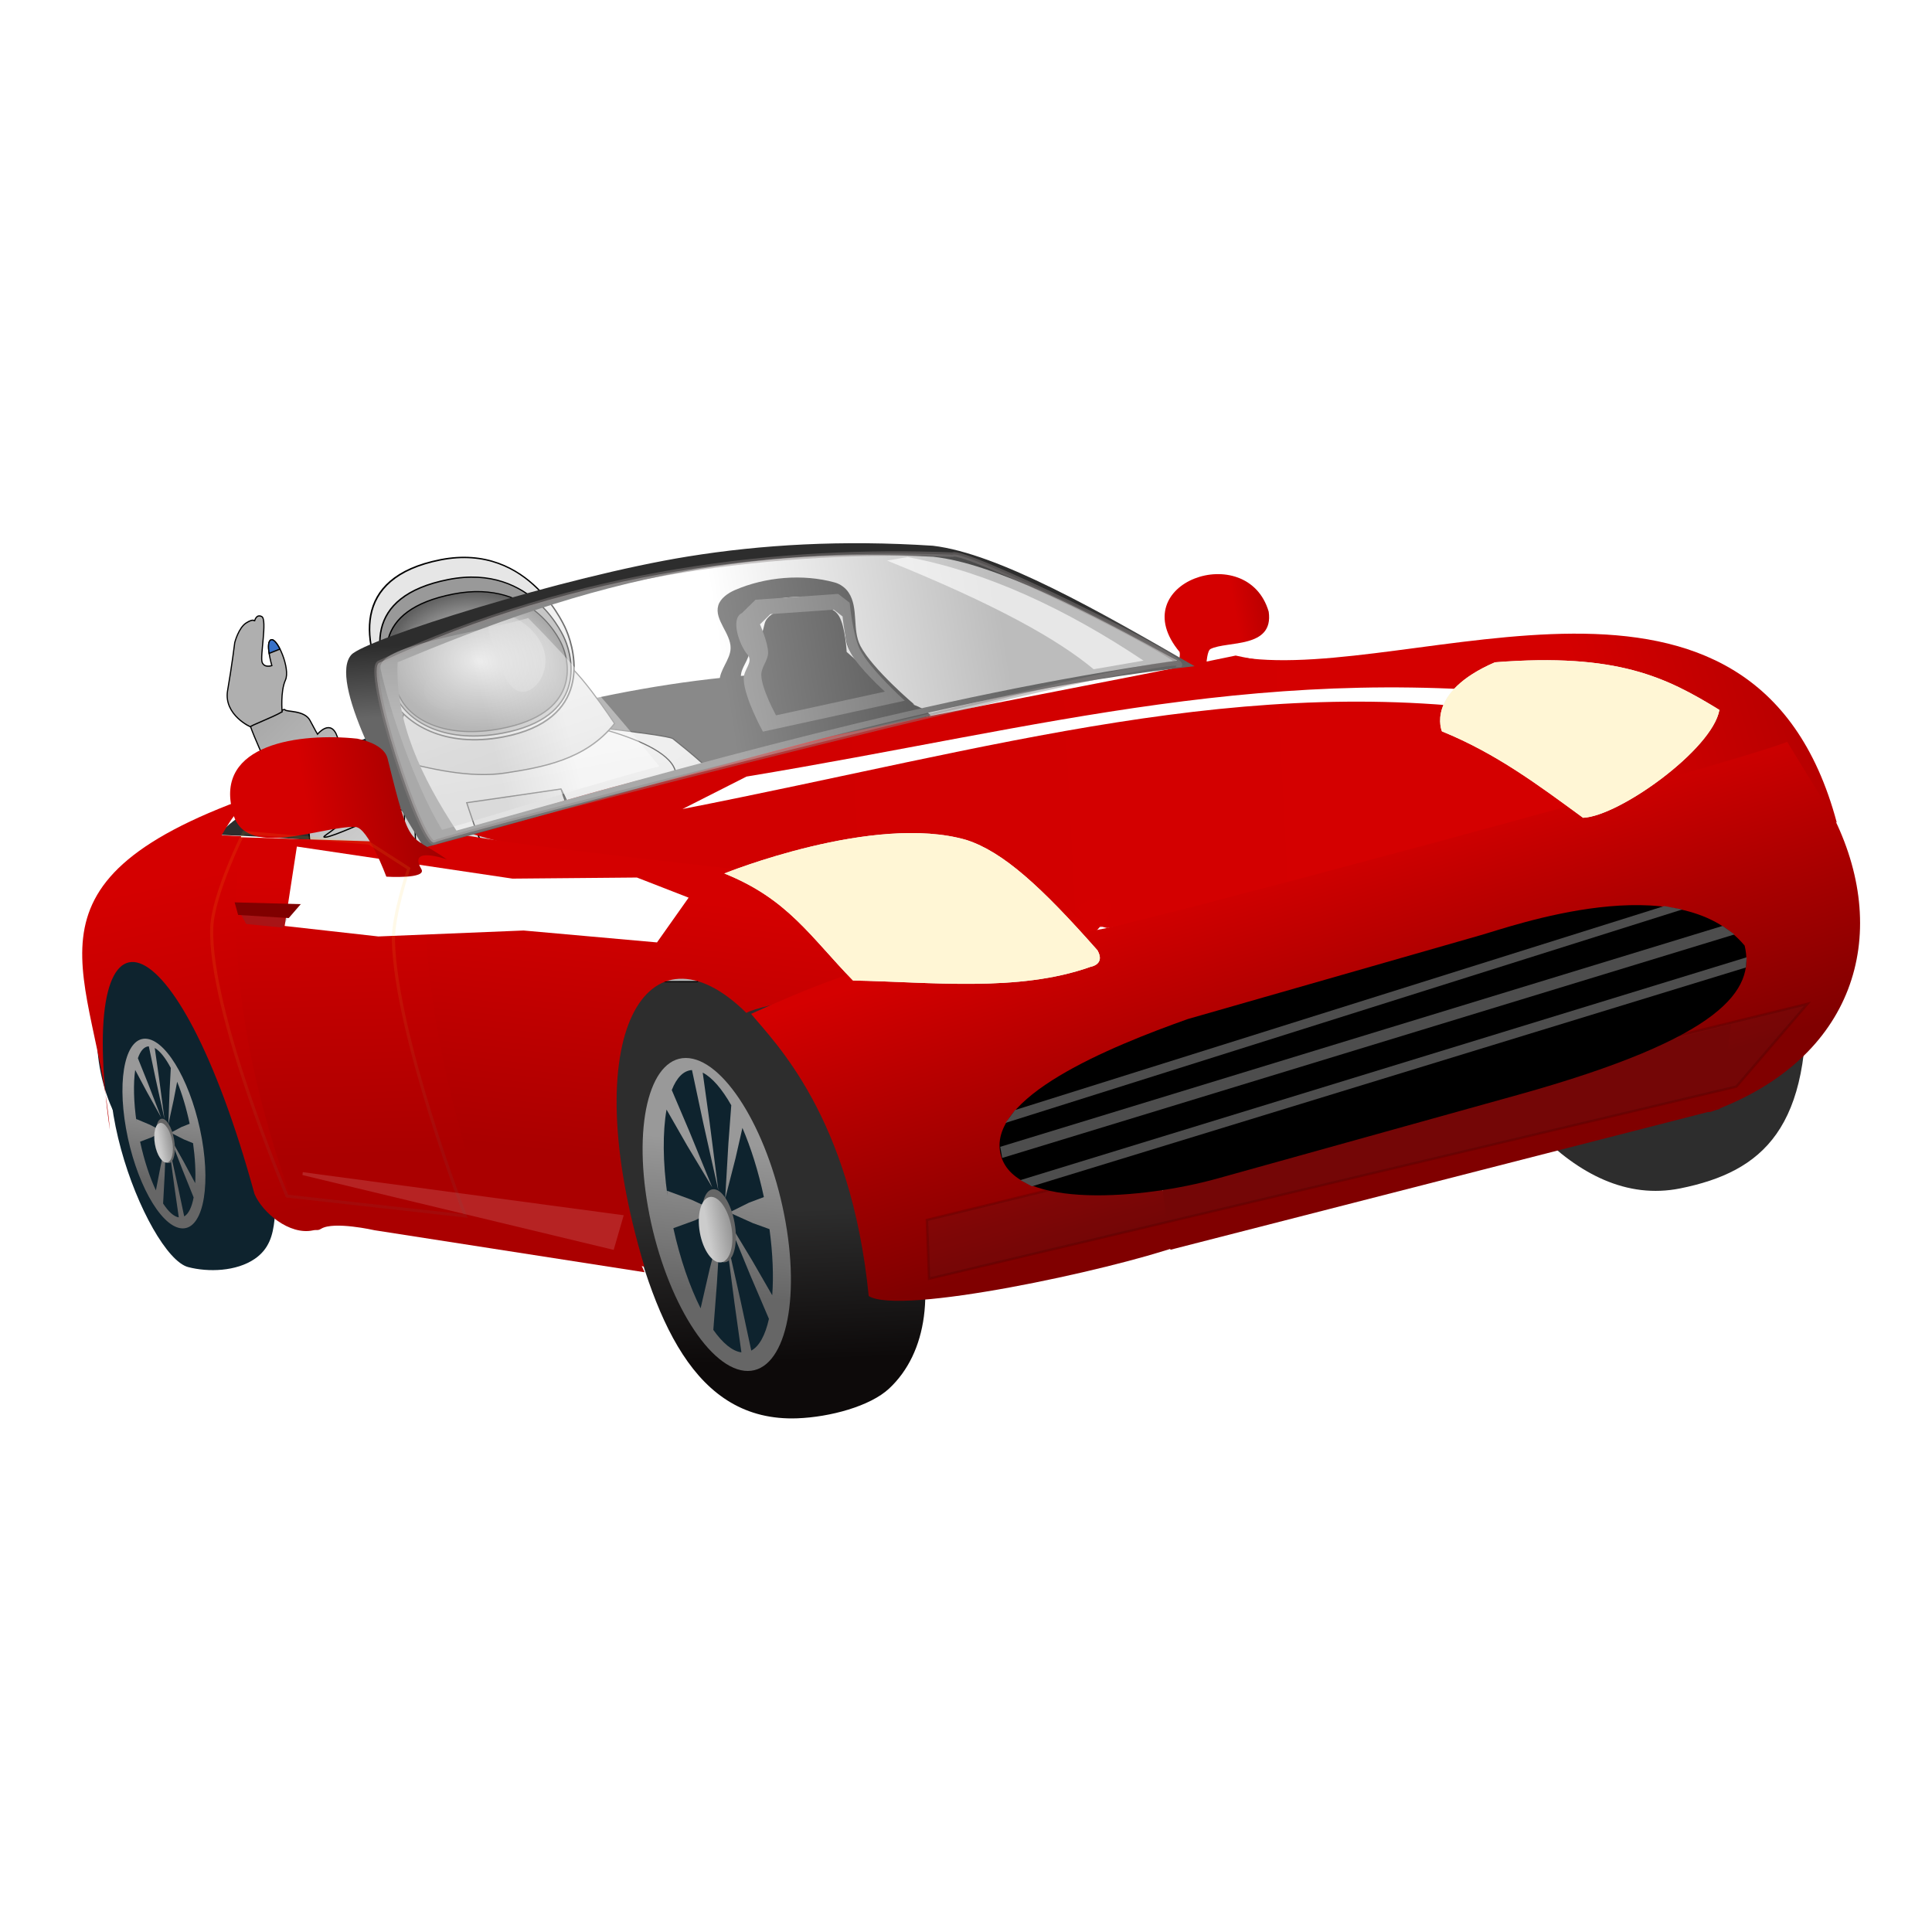 <?xml version="1.0" encoding="utf-8"?>
<svg id="svg2" viewBox="0 0 620 620" version="1.1" width="620px" height="620px" xmlns="http://www.w3.org/2000/svg" xmlns:xlink="http://www.w3.org/1999/xlink">
  <title id="title3692">Red roadster car in space</title>
  <defs id="defs4">
    <linearGradient id="linearGradient4713">
      <stop id="stop4709" offset="0" style="stop-color:#e6e6e6;stop-opacity:1;"/>
      <stop id="stop4711" offset="1" style="stop-color:#999999;stop-opacity:1"/>
    </linearGradient>
    <linearGradient id="linearGradient4665">
      <stop id="stop4661" offset="0" style="stop-color:#fefefe;stop-opacity:1"/>
      <stop id="stop4663" offset="1" style="stop-color:#606060;stop-opacity:1"/>
    </linearGradient>
    <filter style="color-interpolation-filters:sRGB" id="filter4078">
      <feGaussianBlur id="feGaussianBlur4080" stdDeviation="1.171"/>
    </filter>
    <linearGradient id="linearGradient5772" y2="527.36" gradientUnits="userSpaceOnUse" x2="467" gradientTransform="matrix(-1.285,0,0,-0.868,697.55,1392.28)" y1="604.36" x1="440">
      <stop id="stop3819" style="stop-color:#000000" offset="0"/>
      <stop id="stop3821" style="stop-color:#2d2d2d" offset="1"/>
    </linearGradient>
    <linearGradient id="linearGradient5774" y2="502" gradientUnits="userSpaceOnUse" x2="391.22" gradientTransform="translate(-23.8,490.19)" y1="453.37" x1="384.59">
      <stop id="stop5194" style="stop-color:#2d2d2d" offset="0"/>
      <stop id="stop5196" style="stop-color:#0d0a0a" offset="1"/>
    </linearGradient>
    <linearGradient id="linearGradient1590" x1="183.622" y1="781.395" x2="218.08" y2="781.395" gradientUnits="userSpaceOnUse" xlink:href="#linearGradient5788"/>
    <linearGradient id="linearGradient5788" y2="380.36" gradientUnits="userSpaceOnUse" x2="322" gradientTransform="translate(-23.8,490.19)" y1="480.36" x1="310">
      <stop id="stop4246" style="stop-color:#800000;stop-opacity:1" offset="0"/>
      <stop id="stop4248" style="stop-color:#d40000;stop-opacity:1" offset="1"/>
    </linearGradient>
    <linearGradient id="linearGradient5778" y2="339.17" gradientUnits="userSpaceOnUse" x2="111.99" gradientTransform="translate(-23.8,490.19)" y1="327.98" x1="15.981">
      <stop id="stop5236" style="stop-color:#aa0000;stop-opacity:1" offset="0"/>
      <stop id="stop5238" style="stop-color:#d40000;stop-opacity:1" offset="1"/>
    </linearGradient>
    <linearGradient gradientTransform="matrix(0.513,0,0,0.513,58.019,63.176)" gradientUnits="userSpaceOnUse" y2="83.986" x2="62.007" y1="167.508" x1="28.999" id="linearGradient4691" xlink:href="#linearGradient4689"/>
    <linearGradient id="linearGradient4689">
      <stop id="stop4685" offset="0" style="stop-color:#999999;stop-opacity:1"/>
      <stop id="stop4687" offset="1" style="stop-color:#e3e3e3;stop-opacity:1"/>
    </linearGradient>
    <linearGradient gradientTransform="matrix(0.513,0,0,0.513,58.14,62.868)" gradientUnits="userSpaceOnUse" y2="162.43" x2="92.743" y1="83.184" x1="93.678" id="linearGradient4707" xlink:href="#linearGradient4713"/>
    <linearGradient gradientTransform="matrix(0.513,0,0,0.513,57.951,63.039)" gradientUnits="userSpaceOnUse" y2="57.927" x2="90.07" y1="99.621" x1="83.522" id="linearGradient4683" xlink:href="#linearGradient4681"/>
    <linearGradient id="linearGradient4681">
      <stop id="stop4677" offset="0" style="stop-color:#b1b1b1;stop-opacity:1"/>
      <stop id="stop4679" offset="1" style="stop-color:#e6e6e6;stop-opacity:1"/>
    </linearGradient>
    <linearGradient gradientTransform="matrix(0.513,0,0,0.513,58.019,63.108)" gradientUnits="userSpaceOnUse" y2="50.444" x2="90.604" y1="39.753" x1="90.872" id="linearGradient4881" xlink:href="#linearGradient4879"/>
    <linearGradient id="linearGradient4879">
      <stop id="stop4875" offset="0" style="stop-color:#999999;stop-opacity:1;"/>
    </linearGradient>
    <radialGradient gradientUnits="userSpaceOnUse" gradientTransform="matrix(0.513,0,0,0.412,58.019,68.989)" r="19.227" cy="58.33" cx="90.803" id="radialGradient4667-7" xlink:href="#linearGradient4665"/>
    <linearGradient gradientTransform="matrix(0.513,0,0,0.513,58.019,63.108)" gradientUnits="userSpaceOnUse" y2="150.804" x2="144.994" y1="80.779" x1="118.935" id="linearGradient4699-7-5" xlink:href="#linearGradient4713"/>
    <filter style="color-interpolation-filters:sRGB" id="filter2118" x="-0.214" width="1.427" y="-0.13" height="1.261">
      <feGaussianBlur stdDeviation="0.498" id="feGaussianBlur2120"/>
    </filter>
    <filter style="color-interpolation-filters:sRGB" id="filter2302" x="-0.185" width="1.37" y="-0.151" height="1.303">
      <feGaussianBlur stdDeviation="0.234" id="feGaussianBlur2304"/>
    </filter>
    <filter style="color-interpolation-filters:sRGB" id="filter2298" x="-0.245" width="1.491" y="-0.238" height="1.476">
      <feGaussianBlur stdDeviation="0.234" id="feGaussianBlur2300"/>
    </filter>
    <linearGradient id="linearGradient5780" y2="310.5" gradientUnits="userSpaceOnUse" x2="381.35" gradientTransform="translate(-23.8,490.19)" y1="335.51" x1="177.13">
      <stop id="stop4270" style="stop-color:#d40000;stop-opacity:1" offset="0"/>
      <stop id="stop4272" style="stop-color:#d10000;stop-opacity:1" offset="1"/>
    </linearGradient>
    <linearGradient id="linearGradient5782" y2="415.36" gradientUnits="userSpaceOnUse" x2="483" gradientTransform="translate(-23.8,490.19)" y1="332.36" x1="458">
      <stop id="stop4172" style="stop-color:#d40000;stop-opacity:1" offset="0"/>
      <stop id="stop4174" style="stop-color:#aa0000;stop-opacity:1" offset="1"/>
    </linearGradient>
    <linearGradient id="linearGradient5784" y2="411.36" gradientUnits="userSpaceOnUse" x2="525" gradientTransform="translate(-23.8,490.19)" y1="321.36" x1="512" xlink:href="#linearGradient5788">
      <stop id="stop4178" style="stop-color:#d40000;stop-opacity:1" offset="0"/>
      <stop id="stop4180" style="stop-color:#aa0000;stop-opacity:1" offset="1"/>
    </linearGradient>
    <linearGradient id="linearGradient5786" y2="426.11" gradientUnits="userSpaceOnUse" x2="551.84" gradientTransform="translate(-23.8,490.19)" y1="312.65" x1="556.99">
      <stop id="stop5186" style="stop-color:#d40000;stop-opacity:1" offset="0"/>
      <stop id="stop5188" style="stop-color:#aa0000;stop-opacity:1" offset="1"/>
    </linearGradient>
    <linearGradient id="linearGradient1445" gradientUnits="userSpaceOnUse" x1="413.62" y1="469.82" x2="414.55" y2="423.58" gradientTransform="matrix(1.587,0,0,1.107,-264.76,561.023)" xlink:href="#linearGradient4029"/>
    <linearGradient id="linearGradient4029">
      <stop id="stop4031" style="stop-color:#666666" offset="0"/>
      <stop id="stop4033" style="stop-color:#999999" offset="1"/>
    </linearGradient>
    <linearGradient id="linearGradient1447" gradientUnits="userSpaceOnUse" x1="-477.71" y1="253.13" x2="-462.24" y2="256.43" gradientTransform="matrix(0.286,0,0,0.429,530.59,832.15)" xlink:href="#linearGradient4007"/>
    <linearGradient id="linearGradient4007">
      <stop id="stop4009" style="stop-color:#666666" offset="0"/>
      <stop id="stop4011" style="stop-color:#cccccc" offset="1"/>
    </linearGradient>
    <linearGradient id="linearGradient1449" gradientUnits="userSpaceOnUse" x1="-476.47" y1="257.66" x2="-501.84" y2="257.66" gradientTransform="matrix(0.286,0,0,0.384,531.83,844.72)" xlink:href="#linearGradient4021"/>
    <linearGradient id="linearGradient4021">
      <stop id="stop4023" style="stop-color:#cccccc" offset="0"/>
      <stop id="stop4025" style="stop-color:#999999" offset="1"/>
    </linearGradient>
    <linearGradient id="linearGradient5790" y2="423.58" gradientUnits="userSpaceOnUse" x2="414.55" y1="469.82" x1="413.62" xlink:href="#linearGradient4029"/>
    <linearGradient id="linearGradient5792" y2="256.43" gradientUnits="userSpaceOnUse" x2="-462.24" y1="253.13" x1="-477.71" xlink:href="#linearGradient4007"/>
    <linearGradient id="linearGradient5794" y2="257.66" gradientUnits="userSpaceOnUse" x2="-501.84" y1="257.66" x1="-476.47" xlink:href="#linearGradient4021"/>
    <linearGradient id="linearGradient5802" y2="318.83" gradientUnits="userSpaceOnUse" x2="468.87" gradientTransform="matrix(0.995,-0.165,0,0.894,-24.9,599.846)" y1="354.26" x1="477.21">
      <stop id="stop4278" style="stop-color:#ffffff" offset="0"/>
    </linearGradient>
    <filter style="color-interpolation-filters:sRGB" id="filter5105">
      <feGaussianBlur id="feGaussianBlur5107" stdDeviation="1.936"/>
    </filter>
    <filter style="color-interpolation-filters:sRGB" id="filter5109">
      <feGaussianBlur id="feGaussianBlur5111" stdDeviation="1.691"/>
    </filter>
    <linearGradient id="linearGradient5804" y2="416.78" gradientUnits="userSpaceOnUse" x2="164.63" gradientTransform="matrix(0.929,0.038,0,0.685,-19,626.598)" y1="468.87" x1="154.21" xlink:href="#linearGradient4296"/>
    <linearGradient id="linearGradient4296">
      <stop id="stop4298" style="stop-color:#2d2d2d" offset="0"/>
    </linearGradient>
    <filter style="color-interpolation-filters:sRGB" id="filter4304" height="1.229" width="1.033" y="-0.115" x="-0.016">
      <feGaussianBlur id="feGaussianBlur4306" stdDeviation="1.986"/>
    </filter>
    <linearGradient id="linearGradient5808" y2="272.47" gradientUnits="userSpaceOnUse" x2="493.88" gradientTransform="translate(-23.8,490.19)" y1="249.55" x1="491.28">
      <stop id="stop5170" style="stop-color:#2d2d2d" offset="0"/>
      <stop id="stop5172" style="stop-color:#666666" offset="1"/>
    </linearGradient>
    <linearGradient id="linearGradient5810" y2="277.29" gradientUnits="userSpaceOnUse" x2="382.75" gradientTransform="translate(-23.3,489.15)" y1="278.76" x1="291.39">
      <stop id="stop5162" style="stop-color:#666666" offset="0"/>
      <stop id="stop5164" style="stop-color:#ffffff" offset="1"/>
    </linearGradient>
    <linearGradient id="linearGradient5812" y2="286.13" gradientUnits="userSpaceOnUse" x2="475.95" gradientTransform="matrix(0.96,0,0,0.784,-19.8,552.451)" y1="284.65" x1="449.43">
      <stop id="stop4389" style="stop-color:#ffffff" offset="0"/>
      <stop id="stop4391" style="stop-color:#cccccc" offset="1"/>
    </linearGradient>
    <filter style="color-interpolation-filters:sRGB" id="filter4405" height="1.746" width="1.062" y="-0.373" x="-0.031">
      <feGaussianBlur id="feGaussianBlur4407" stdDeviation="3.743"/>
    </filter>
    <linearGradient id="linearGradient1598" x1="457.27" y1="790.018" x2="522.416" y2="790.018" gradientUnits="userSpaceOnUse" xlink:href="#linearGradient5788"/>
    <linearGradient id="linearGradient5842" y2="341.38" gradientUnits="userSpaceOnUse" x2="502.47" gradientTransform="translate(-23.8,490.19)" y1="413.59" x1="498.79">
      <stop id="stop5208" style="stop-color:#666666" offset="0"/>
      <stop id="stop5210" style="stop-color:#ffc022" offset="1"/>
    </linearGradient>
    <filter style="color-interpolation-filters:sRGB" id="filter5619" height="1.275" width="1.138" y="-0.137" x="-0.069">
      <feGaussianBlur id="feGaussianBlur5621" stdDeviation="0.422"/>
    </filter>
    <filter style="color-interpolation-filters:sRGB" id="filter1402" x="-0.231" width="1.462" y="-0.475" height="1.95">
      <feGaussianBlur stdDeviation="10.975" id="feGaussianBlur1404"/>
    </filter>
    <filter style="color-interpolation-filters:sRGB" id="filter1900" x="-0.348" width="1.695" y="-0.566" height="2.133">
      <feGaussianBlur stdDeviation="12.9" id="feGaussianBlur1902"/>
    </filter>
    <linearGradient y2="380.36" x2="322" y1="480.36" x1="310" gradientTransform="translate(-23.8,490.19)" gradientUnits="userSpaceOnUse" id="linearGradient2900" xlink:href="#linearGradient5788"/>
  </defs>
  <g id="layer5" transform="matrix(-1, 0, 0, 0.989, 664.268, 108.24)" style="display: inline;">
    <g transform="rotate(9.909,4193.111,857.398)" id="g2571">
      <path id="path3961" d="m 296.31,792.42 c 2.296,-6.592 31.373,-15.242 44.561,-21.834 51.47,-6.381 89.729,0.383 143.83,2.947 25.206,12.636 30.867,8.04 43.348,17.604 -30.247,6.592 -51.065,12.447 -70.39,19.039 z" style="fill:#2d2d2d;stroke-width:0"/>
      <g id="g5136" transform="matrix(0.986,0.1,0,1.081,66.1,430.33)">
        <path id="path5138" d="m 352.29,254.45 c -1.669,0.84 -3.068,2.413 -3.779,4.141 -2.35,5.712 1.023,12.599 -0.756,18.514 -2.525,8.399 -13.603,22.521 -13.603,22.521 l 55.924,2.463 c 0,0 4.839,-14.191 3.779,-21.336 -0.572,-3.852 -4.576,-6.588 -5.29,-10.416 -0.917,-4.914 3.606,-10.382 1.511,-14.921 -1.027,-2.225 -3.673,-3.572 -6.046,-4.183 -10.298,-2.653 -22.24,-1.563 -31.74,3.216 z m 2.716,5.737 c 7.291,-3.678 16.467,-4.527 24.372,-2.48 1.82,0.471 3.844,1.514 4.629,3.222 1.602,3.483 -1.861,7.674 -1.157,11.443 0.549,2.938 3.623,5.036 4.062,7.992 0.814,5.483 -2.905,16.375 -2.905,16.375 l -42.911,-1.884 c 0,0 8.498,-10.839 10.438,-17.284 1.367,-4.541 -1.211,-9.828 0.59,-14.215 0.542,-1.321 1.607,-2.526 2.881,-3.169 z" style="fill:#2d2d2d;stroke-width:0"/>
        <path id="path5140" style="fill:#2d2d2d;stroke-width:0;filter:url(#filter4078)" d="m 320.36,284.98 17.691,-24.653 c 0,0 -1.437,-14.657 0.626,-20.943 0.579,-1.765 1.649,-3.455 3.129,-4.189 7.707,-3.823 17.851,-3.53 26.28,0.698 2.075,1.041 4.169,3.13 5.006,5.585 1.877,5.508 4.106,11.934 4.106,11.934 l 2.773,17.944 c -2.293,7.726 10.121,-9.662 0.086,21.717 z" transform="matrix(0.688,-0.088,0,0.59,119.83,154.41)"/>
        <path id="path5142" style="fill:#666666;stroke-width:0" d="m 351.87,258.44 -3.118,3.61 c 0,0 0.859,10.965 -0.624,16.142 -2.076,7.248 -11.227,19.635 -11.227,19.635 l 46.154,2.148 c 0,0 4.002,-12.377 3.119,-18.602 -0.472,-3.325 -4.157,-5.041 -2.524,-7.976 1.954,-3.512 3.504,-12.943 -0.595,-14.114 l -4.99,-3.647 z m 2.241,5.002 20.114,-2.163 3.82,2.809 c 0,0 -1.542,6.688 -0.955,9.977 0.453,2.538 2.99,4.416 3.352,6.968 0.678,4.778 -2.397,14.277 -2.397,14.277 l -35.414,-1.643 c 0,0 7.02,-9.507 8.615,-15.069 1.14,-3.974 0.487,-12.393 0.487,-12.393 z"/>
      </g>
      <ellipse id="path4312" style="fill:#0e232e;stroke-width:0" cx="557.772" cy="859.038" rx="20.839" ry="35.426"/>
      <ellipse id="path4184" style="fill:#0e232e;stroke-width:0" cx="400.7" cy="878.552" rx="37.5" ry="41"/>
      <path id="path4057" style="fill:url(#linearGradient5772);stroke-width:0" d="m 34.6,925.84 c -4.512,-36.344 17.622,-67.746 60.083,-71.621 39.92,-3.643 62.654,19.011 54.942,51.234 -8.639,36.093 -28.751,80.442 -63.939,79.429 C 58.796,984.108 40.459,973.031 34.6,925.839 Z"/>
      <path id="path3814" d="m 419.95,927.81 c -2.24,42.08 -9.289,77.347 -42.323,81.813 -10.352,1.399 -23.639,0.168 -30.638,-4.453 -13.999,-9.244 -20.526,-29.102 -16.526,-53.862 6.721,-41.601 22.368,-92.717 49.744,-91.55 20.92,0.892 43.744,-7.087 39.744,68.053 z" style="fill:url(#linearGradient5774);stroke-width:0"/>
      <path id="path4372" style="fill:url(#linearGradient1590);fill-opacity:1;stroke-width:0" d="m 218.08,792.58 c 0,0 -4.196,-3.865 -4.038,-6.813 14.323,-25.293 -27.753,-32.424 -30.42,-7.949 0.403,12.169 14.765,6.973 20.459,8.706 2.149,0.63 3.769,13.248 3.769,13.248 0,0 4.34,0.911 6.192,-0.378 1.884,-1.312 4.038,-6.813 4.038,-6.813 z"/>
      <path id="path4287" style="fill:#0e232e;stroke-width:0" d="m 554.78,834.28 c -0.37,-0.03 -0.745,-0.025 -1.119,-0.024 -1.236,0.004 -2.473,0.169 -3.744,0.508 -14.847,3.959 -23.052,39.104 -23.052,66.841 5.593,10.383 3.255,22.375 13.425,27.08 6.555,3.032 15.459,1.738 21.518,-1.05 12.394,-5.704 26.521,-74.52 0.383,-90.574 -0.009,-0.007 -0.028,0.004 -0.038,-0.002 -2.307,-1.594 -4.784,-2.57 -7.372,-2.779 z"/>
      <path id="path3957" style="fill:#0e232e;stroke-width:0" d="m 465.08,766.06 c -1.111,1.526 -8.89,22.506 -8.149,24.032 0.741,1.526 32.227,2.289 32.227,2.289 l -5.552,-22.334 z"/>
      <path id="path3959" style="fill:#364e59;stroke-width:0" d="m 458.78,792.38 c -1.482,1.144 -10.372,11.444 -10.372,11.444 l 47.785,3.433 -7.038,-13.351 z"/>
      <path id="path3909" d="m 27.204,875.02 c -3.411,0.21 -8.803,-0.785 -11.392,1.572 8.888,-103.26 125.63,-68.051 178.67,-85.565 -44.657,17.072 -42.503,30.843 -94.32,91.13 C 33.3,874.33 53.662,927.125 27.204,875.02 Z" style="fill:url(#linearGradient5778);stroke-width:0"/>
      <g id="layer2" style="display:inline" transform="matrix(2.858,0.016,-0.544,2.904,121.859,533.73)">
        <g transform="translate(19.406,-19.214)" id="g1974">
          <path id="path4552" d="m 101.585,100.463 c 0,0 -14.202,4.254 -14.614,4.871 -0.412,0.617 -2.882,4.048 -2.813,4.871 0.069,0.823 -3.019,2.744 -3.019,5.146 0,2.401 1.235,3.499 1.235,3.499 0,0 -3.019,1.304 -3.225,3.568 -0.206,2.264 0.892,3.636 0.892,3.636 0,0 -1.029,2.058 -1.509,4.665 -0.48,2.607 0.137,3.842 0.137,3.842 0,0 4.685,0.606 4.754,0.331 0.069,-0.274 5.4,-9.593 5.949,-9.799 0.549,-0.206 2.882,-6.586 3.019,-7.41 0.137,-0.823 -1.647,-9.193 -1.647,-9.193 0,0 9.811,-7.753 10.497,-7.753 0.686,0 0.343,-0.274 0.343,-0.274 z" style="fill:url(#linearGradient4691);fill-opacity:1;stroke:#000000;stroke-width:0.136px;stroke-linecap:butt;stroke-linejoin:miter;stroke-opacity:1"/>
          <path id="path4572" d="m 100.347,100.274 c -1.552,0.291 -14.069,5.239 -12.128,9.315 1.941,4.075 -1.746,18.435 -1.261,19.405 0.485,0.97 7.277,3.493 7.277,3.493 0,0 16.203,-3.008 16.883,-2.911 0.679,0.097 7.18,5.336 9.509,4.463 2.329,-0.873 4.948,-6.792 4.56,-7.859 -0.388,-1.067 -5.565,-18.125 -5.919,-18.823 -4.093,-8.089 -10.576,-7.471 -13.39,-7.665 -2.814,-0.194 -5.531,0.582 -5.531,0.582 z" style="fill:url(#linearGradient4707);fill-opacity:1;stroke:#000000;stroke-width:0.136px;stroke-linecap:butt;stroke-linejoin:miter;stroke-opacity:1"/>
          <path id="path4548" d="m 96.028,94.288 c -1.509,0.343 -3.43,8.233 -3.43,8.233 4.581,3.472 9.664,3.38 13.653,3.293 3.989,-0.087 8.055,-1.976 11.252,-3.636 0.609,-0.316 -4.46,-7.272 -4.46,-7.272 z" style="fill:url(#linearGradient4683);fill-opacity:1;stroke:#000000;stroke-width:0.136px;stroke-linecap:butt;stroke-linejoin:miter;stroke-opacity:1"/>
          <path id="path4516-3-6" d="m 93.982,91.339 c 0,0 0.215,-10.407 10.607,-10.215 10.392,0.192 11.801,7.764 10.931,13.918 -0.502,3.546 -3.823,6.831 -10.446,6.768 -10.231,-0.099 -11.2,-7.853 -11.092,-10.471 z" style="fill:#e6e6e6;fill-opacity:1;stroke:#000000;stroke-width:0.164px;stroke-linecap:butt;stroke-linejoin:miter;stroke-opacity:1"/>
          <path id="path4516-3" d="m 94.508,92.302 c 0,0 0.204,-9.024 10.024,-8.858 9.82,0.166 11.152,6.732 10.329,12.069 -0.474,3.075 -3.613,5.924 -9.871,5.868 -9.669,-0.086 -10.584,-6.809 -10.482,-9.079 z" style="fill:url(#linearGradient4881);fill-opacity:1;stroke:#000000;stroke-width:0.149px;stroke-linecap:butt;stroke-linejoin:miter;stroke-opacity:1"/>
          <path id="path4516" d="m 95.035,92.897 c 0,0 0.194,-7.908 9.557,-7.762 9.363,0.146 10.632,5.9 9.848,10.576 -0.452,2.695 -3.444,5.191 -9.412,5.142 -9.218,-0.075 -10.091,-5.967 -9.994,-7.956 z" style="fill:url(#radialGradient4667-7);fill-opacity:1;stroke:#000000;stroke-width:0.136;stroke-linecap:butt;stroke-linejoin:miter;stroke-miterlimit:4;stroke-dasharray:none;stroke-opacity:1"/>
          <path id="path4560" d="m 100.989,108.722 c -0.137,-0.069 -0.432,7.521 -0.432,7.521 0,0 4.734,0.069 4.94,-0.069 0.206,-0.137 2.401,-1.784 2.401,-1.784 l 3.293,-0.343 0.412,-1.098 c 0,0 -9.742,0.274 -9.811,0.274 -0.069,0 -0.463,-4.1 -0.051,-4.1 -0.213,-0.259 -0.429,-0.308 -0.751,-0.403 z" style="fill:#b3b3b3;stroke:#000000;stroke-width:0.136px;stroke-linecap:butt;stroke-linejoin:miter;stroke-opacity:1"/>
          <path id="path4558" d="m 100.968,108.662 c 0.549,0 10.634,-0.343 10.634,-0.343 0,0 0.274,4.803 -0.069,4.803 -0.343,0 -4.254,0.343 -4.254,0.343 0,0 -1.304,1.715 -1.647,1.647 -0.343,-0.069 -4.871,-0.343 -4.665,-0.549 0.206,-0.206 0,-5.9 0,-5.9 z" style="fill:#cccccc;stroke:#000000;stroke-width:0.136px;stroke-linecap:butt;stroke-linejoin:miter;stroke-opacity:1"/>
          <path id="path4562" d="m 106.662,115.831 c 0,0 0.823,-1.715 1.166,-1.578 0.343,0.137 3.773,0 3.773,0 l -0.069,2.744 -3.979,0.137 z" style="fill:#cccccc;fill-opacity:1;stroke:#000000;stroke-width:0.136px;stroke-linecap:butt;stroke-linejoin:miter;stroke-opacity:1"/>
          <path id="path4566" d="m 82.993,134.723 c 0,0 1.509,2.744 1.99,3.979 0.48,1.235 1.098,3.568 0,3.43 -1.098,-0.137 -2.264,-2.676 -2.264,-2.676 0,0 2.676,5.283 1.029,5.489 -1.647,0.206 -1.852,-0.892 -2.264,-0.961 -0.412,-0.069 -1.921,0.343 -1.99,-0.137 -0.069,-0.48 -2.264,-4.048 -1.441,-6.106 0.823,-2.058 0.961,-3.225 0.961,-3.225 z" style="fill:#bdbdbd;fill-opacity:1;stroke:#000000;stroke-width:0.136px;stroke-linecap:butt;stroke-linejoin:miter;stroke-opacity:1"/>
          <path id="path4655" d="m 87.855,121.375 c -5.094,-0.194 -6.646,0.631 -6.646,0.631 0,0 6.064,3.056 5.725,3.008 -0.34,-0.049 -4.851,-0.825 -5.579,-0.873" style="fill:none;stroke:#000000;stroke-width:0.136px;stroke-linecap:butt;stroke-linejoin:miter;stroke-opacity:1"/>
          <path id="path4657" d="m 88.534,119.822 c -3.833,-0.97 -5.919,-1.455 -5.094,-1.698 0.825,-0.243 6.986,0.485 6.258,-0.194 -0.728,-0.679 -6.937,-2.135 -7.034,-2.135 -0.097,0 3.881,-1.795 5.773,-1.552 1.892,0.243 2.765,-1.795 0.243,-2.232 -2.523,-0.437 -4.754,-1.116 -3.59,-1.504 1.164,-0.388 4.027,-1.213 4.221,-1.261" style="fill:none;stroke:#000000;stroke-width:0.136px;stroke-linecap:butt;stroke-linejoin:miter;stroke-opacity:1"/>
          <path id="path4566-9" d="m 85.316,139.703 c -0.154,-0.007 -1.313,1.337 -1.505,1.561 0.36,0.451 0.77,0.824 1.171,0.874 0.842,0.105 0.674,-1.243 0.333,-2.435 z" style="display:inline;fill:#3771c8;fill-opacity:1;stroke:#000000;stroke-width:0.136px;stroke-linecap:butt;stroke-linejoin:miter;stroke-opacity:1"/>
          <g transform="matrix(0.997,0.241,0.023,-0.997,-2.788,196.23)" id="g1980">
            <path style="display:inline;fill:url(#linearGradient4699-7-5);fill-opacity:1;stroke:#000000;stroke-width:0.136px;stroke-linecap:butt;stroke-linejoin:miter;stroke-opacity:1" d="m 122.069,105.845 c 4.722,4.292 4.661,2.262 7.371,10.672 l -0.069,1.578 c 0,0 1.304,-0.274 0.892,0.823 -0.412,1.098 -0.069,1.441 -0.069,1.441 0,0 1.166,-0.412 1.166,0.412 0,0.823 0.706,12.726 0.295,12.383 -0.412,-0.343 -4.274,-0.102 -4.274,-0.376 0,-0.274 -2.058,-0.892 -2.195,-2.195 -0.137,-1.304 -0.206,-1.715 -0.206,-1.715 0,0 -2.127,1.029 -1.99,-1.166 0.137,-2.195 -1.166,-4.871 -1.166,-4.871 -2.193,-3.809 -3.841,-1.386 -4.382,-4.432 z" id="path4554-5"/>
            <path style="fill:#afafaf;fill-opacity:1;stroke:#000000;stroke-width:0.136px;stroke-linecap:butt;stroke-linejoin:miter;stroke-opacity:1" d="m 127.779,132.709 c 1.235,-0.137 4.048,0.069 3.979,-0.069 -0.069,-0.137 2.401,2.401 0.892,4.665 -1.509,2.264 -2.813,4.46 -2.813,4.46 0,0 -1.029,1.304 -2.058,1.441 -1.029,0.137 -0.961,-0.206 -0.961,-0.206 0,0 -0.48,0.686 -0.961,0.137 -0.48,-0.549 1.921,-3.911 1.921,-4.597 0,-0.686 -0.892,-0.755 -0.892,-0.755 0,0 -0.274,2.676 -1.029,2.607 -0.755,-0.069 -0.823,-3.773 0.206,-4.665 1.029,-0.892 1.715,-3.019 1.715,-3.019 z" id="path4568"/>
            <path style="fill:none;stroke:#000000;stroke-width:0.136px;stroke-linecap:butt;stroke-linejoin:miter;stroke-opacity:1" d="m 122.41,112.254 c -3.056,4.318 -4.609,5.433 -1.746,5.579 2.862,0.146 6.986,0.097 7.859,0.388 0.873,0.291 -1.552,0.097 -3.736,1.407 -2.183,1.31 2.135,1.31 3.881,1.358 1.746,0.049 1.261,1.407 1.261,1.407 0,0 -6.986,0 -6.986,1.067 0,1.067 1.941,2.911 2.086,2.911 0.146,0 2.862,-1.843 4.318,-1.649" id="path4659"/>
            <path style="display:inline;fill:#3771c8;fill-opacity:1;stroke:#000000;stroke-width:0.136px;stroke-linecap:butt;stroke-linejoin:miter;stroke-opacity:1" d="m 125.317,139.069 c 0.064,0.734 0.251,1.298 0.541,1.324 0.375,0.034 0.631,-0.609 0.794,-1.265 z" id="path4568-6"/>
          </g>
          <path id="path4566-1" d="m 84.202,143.378 c -0.628,0.245 -1.855,0.682 -2.398,0.841 0.307,0.331 0.739,0.876 1.944,0.726 0.561,-0.07 0.619,-0.729 0.454,-1.567 z" style="display:inline;fill:#3771c8;fill-opacity:1;stroke:#000000;stroke-width:0.136px;stroke-linecap:butt;stroke-linejoin:miter;stroke-opacity:1"/>
          <path id="path4895" d="m 102.55,93.004 c 0,2.532 -0.245,4.253 -1.694,4.253 -1.45,-10e-7 -3.688,-1.986 -3.688,-4.519 0,-2.532 2.238,-4.651 3.688,-4.651 1.45,0 1.694,2.385 1.694,4.917 z" style="opacity:0.599;fill:#d5d5d5;fill-opacity:1;stroke:none;stroke-width:0.246;stroke-linecap:round;stroke-linejoin:round;stroke-miterlimit:4;stroke-dasharray:none;stroke-opacity:1;filter:url(#filter2118)"/>
          <path id="path4895-6" d="m 109.193,95.817 c -0.366,1.007 -0.505,1.723 0.138,1.911 0.644,0.188 1.924,-0.313 2.29,-1.32 0.366,-1.007 -0.322,-2.14 -0.966,-2.327 -0.644,-0.188 -1.097,0.729 -1.462,1.737 z" style="display:inline;opacity:0.268;fill:#bdbdbd;fill-opacity:1;stroke:none;stroke-width:0.109;stroke-linecap:round;stroke-linejoin:round;stroke-miterlimit:4;stroke-dasharray:none;stroke-opacity:1;filter:url(#filter2302)"/>
          <path id="path4895-6-1" d="m 109.194,89.622 c -0.45,-0.561 -0.403,-1.472 -0.034,-1.73 0.369,-0.258 1.291,-0.217 1.741,0.345 0.45,0.561 0.258,1.43 -0.111,1.688 -0.369,0.258 -1.146,0.258 -1.596,-0.303 z" style="display:inline;opacity:0.314;fill:#9b9b9b;fill-opacity:1;stroke:none;stroke-width:0.073;stroke-linecap:round;stroke-linejoin:round;stroke-miterlimit:4;stroke-dasharray:none;stroke-opacity:1;filter:url(#filter2298)"/>
        </g>
      </g>
      <path id="path3911" d="m 69.7,850.43 c 77.844,13.841 120.29,21.297 182.67,19.582 77.251,-35.391 134.39,-33.987 196.79,-65.819 -65.793,-12.694 -172.21,-11.305 -252.65,-14.176 -45.069,18.718 -72.223,-1.39 -126.81,60.414 z" style="fill:url(#linearGradient5780);stroke-width:0"/>
      <path id="path3915" d="m 371.15,877.21 c -11.949,-4.058 -102.784,2.502 -115.694,-7.256 -18.887,-14.277 19.672,-12.144 -1.628,-0.315 12.289,-12.654 146.66,-47.056 195.55,-64.445 l 11.613,-1.062 c 12.645,1.479 17.361,128.51 4.026,127.44 -4.105,-0.332 -47.487,21.193 -47.487,21.193 9.233,-78.959 -20.804,-111.85 -46.377,-75.55 z" style="fill:url(#linearGradient5782);stroke-width:0"/>
      <path id="path3917" d="m 464.22,931.78 61.401,-18.227 c 4.866,-40.14 11.844,-80.272 -4.026,-120.5 l -58.382,12.151 c 9.72,42.867 7.337,83.709 1.007,126.58 z" style="fill:url(#linearGradient5784);fill-opacity:1;stroke-width:0"/>
      <path id="path3919" d="m 417.81,954.49 2.038,-8.303 105.78,-36.217 c 6.011,-37.411 7.761,-77.093 -4.628,-117.14 l 6.111,-1.364 c -10.584,-12.662 -2.494,0.323 -11.501,-10.778 82.969,14.538 58.627,48.176 63.289,98.868 -2.583,-80.082 -33.382,-67.207 -42.148,28.352 -1.422,6.386 -8.739,15.202 -16.441,14.884 -1.396,-0.058 -1.415,0.441 -2.714,-0.072 -4.457,-1.761 -16.771,3.433 -16.771,3.433 z" style="fill:url(#linearGradient5786);stroke-width:0"/>
      <path id="path3942" d="m 16.256,875.58 c -11.259,40.241 7.048,77.568 55.288,86.473 7.668,1.194 -14.536,-25.807 -7.144,-25.21 69.251,5.595 127.6,17.577 184.44,16.699 2.882,-0.044 -4.242,21.586 -1.432,22.06 23.264,3.926 91.978,6.891 100.87,-1.125 -4.393,-58.486 15.647,-86.299 21.427,-96.689 0,0 -43.248,-11.717 -45.945,-6.766 l -70.964,-1.013 c -19.839,-0.739 -200.023,-17.063 -225.833,-21.93 -10.707,27.501 0,0 -10.707,27.501 z" style="fill:url(#linearGradient2900);stroke-width:0"/>
      <ellipse id="path3812" style="fill:url(#linearGradient1445);stroke-width:0" transform="matrix(0.96,-0.281,0,1,0,0)" cx="408.083" cy="1054.682" rx="22.217" ry="51.485"/>
      <path id="path3920" d="m 391.53,892.48 -0.593,17.164 -1.019,22.776 -1.038,-22.176 -0.598,-16.351 c -2.724,2.079 -5.196,6.305 -7.206,12.013 l 3.062,12.136 4.09,17.411 -5.585,-12.489 -3.826,-9.205 c -1.583,6.792 -2.626,14.784 -2.925,23.297 l 4.997,0.956 6.819,2.058 -6.878,4.702 -4.918,2.836 c 0.316,8.051 1.32,15.325 2.827,21.308 l 4.404,-12.246 5.555,-14.514 -4.144,19.136 -3.459,14.967 c 2.049,4.986 4.576,8.243 7.358,9.166 l 0.583,-16.166 1.038,-22.587 1.019,22.357 0.578,16.419 c 2.799,-0.872 5.405,-3.996 7.622,-8.737 l -3.728,-14.639 -4.144,-17.497 5.555,12.302 5.129,12.241 c 2.216,-7.458 3.72,-16.882 4.144,-27.121 l -7.304,-1.319 -6.878,-1.982 6.819,-4.754 7.27,-4.265 0.137,1.644 c -0.371,-11.047 -2.028,-20.698 -4.512,-27.611 l -4.531,12.705 -5.58,14.696 4.086,-19.044 3.282,-14.306 c -2.2,-3.651 -4.763,-5.587 -7.51,-5.28 z" style="fill:#0e232e;stroke-width:0"/>
      <ellipse id="path3985" style="fill:url(#linearGradient1447);stroke-width:0" cx="391.735" cy="943.733" rx="5.143" ry="12"/>
      <ellipse id="path4005" style="fill:url(#linearGradient1449);stroke-width:0" cx="392.975" cy="944.798" rx="5.143" ry="10.763"/>
      <g id="g4045" style="stroke-width:0" transform="matrix(0.549,0,0,0.606,333.9,611.116)">
        <ellipse id="path4037" style="fill:url(#linearGradient5790);stroke-width:0" transform="matrix(1.523,-0.446,0,1.107,-230.26,145.2)" cx="424" cy="445.862" rx="14" ry="46.5"/>
        <path id="path4039" d="m 415.32,402.28 -0.593,17.164 -1.019,22.776 -1.038,-22.176 -0.598,-16.351 c -2.724,2.079 -5.196,6.305 -7.206,12.013 l 3.062,12.136 4.09,17.411 -5.585,-12.489 -3.826,-9.205 c -1.583,6.792 -2.626,14.784 -2.925,23.297 l 4.997,0.956 6.819,2.058 -6.878,4.702 -4.918,2.836 c 0.316,8.051 1.32,15.325 2.827,21.308 l 4.404,-12.246 5.555,-14.514 -4.144,19.136 -3.459,14.967 c 2.049,4.986 4.576,8.243 7.358,9.166 l 0.583,-16.166 1.038,-22.587 1.019,22.357 0.578,16.419 c 2.799,-0.872 5.405,-3.996 7.622,-8.737 l -3.728,-14.639 -4.144,-17.497 5.555,12.302 5.129,12.241 c 2.216,-7.458 3.72,-16.882 4.144,-27.121 l -7.304,-1.319 -6.878,-1.982 6.819,-4.754 7.27,-4.265 0.137,1.644 c -0.371,-11.047 -2.028,-20.698 -4.512,-27.611 l -4.531,12.705 -5.58,14.696 4.086,-19.044 3.282,-14.306 c -2.2,-3.651 -4.763,-5.587 -7.51,-5.28 z" style="fill:#0e232e;stroke-width:0"/>
        <ellipse id="path4041" style="fill:url(#linearGradient5792);stroke-width:0" transform="matrix(0.286,0,0,0.429,554.39,341.96)" cx="-486" cy="260.362" rx="18" ry="28"/>
        <ellipse id="path4043" style="fill:url(#linearGradient5794);stroke-width:0" transform="matrix(0.286,0,0,0.384,555.62,354.52)" cx="-486" cy="260.362" rx="18" ry="28"/>
      </g>
      <path id="path4061" d="m 68.8,961.68 -8.307,-26.388 188.68,15.138 1.169,25.915 z" style="fill:#800000;fill-opacity:1;stroke-width:0"/>
      <g id="g5129" transform="matrix(1.009,0,0,0.96,-36.3,500.25)">
        <path id="path4071" style="fill:#2d2d2d;stroke-width:0" d="m 352.29,254.45 c -1.669,0.84 -3.068,2.413 -3.779,4.141 -2.35,5.712 1.023,12.599 -0.756,18.514 -2.525,8.399 -13.603,22.521 -13.603,22.521 l 55.924,2.463 c 0,0 4.839,-14.191 3.779,-21.336 -0.572,-3.852 -4.576,-6.588 -5.29,-10.416 -0.917,-4.914 3.606,-10.382 1.511,-14.921 -1.027,-2.225 -3.673,-3.572 -6.046,-4.183 -10.298,-2.653 -22.24,-1.563 -31.74,3.216 z m 2.716,5.737 c 7.291,-3.678 16.467,-4.527 24.372,-2.48 1.82,0.471 3.844,1.514 4.629,3.222 1.602,3.483 -1.861,7.674 -1.157,11.443 0.549,2.938 3.623,5.036 4.062,7.992 0.814,5.483 -2.905,16.375 -2.905,16.375 l -42.911,-1.884 c 0,0 8.498,-10.839 10.438,-17.284 1.367,-4.541 -1.211,-9.828 0.59,-14.215 0.542,-1.321 1.607,-2.526 2.881,-3.169 z"/>
        <path id="path4075" style="fill:#2d2d2d;stroke-width:0;filter:url(#filter4078)" d="m 320.36,284.98 17.691,-24.653 c 0,0 -1.437,-14.657 0.626,-20.943 0.579,-1.765 1.649,-3.455 3.129,-4.189 7.707,-3.823 17.851,-3.53 26.28,0.698 2.075,1.041 4.169,3.13 5.006,5.585 1.877,5.508 4.106,11.934 4.106,11.934 l 2.773,17.944 c -2.293,7.726 10.121,-9.662 0.086,21.717 z" transform="matrix(0.688,-0.088,0,0.59,119.83,154.41)"/>
        <path id="path4082" style="fill:#666666;stroke-width:0" d="m 351.87,258.44 -3.118,3.61 c 0,0 0.859,10.965 -0.624,16.142 -2.076,7.248 -11.227,19.635 -11.227,19.635 l 46.154,2.148 c 0,0 4.002,-12.377 3.119,-18.602 -0.472,-3.325 -4.157,-5.041 -2.524,-7.976 1.954,-3.512 3.504,-12.943 -0.595,-14.114 l -4.99,-3.647 z m 2.241,5.002 20.114,-2.163 3.82,2.809 c 0,0 -1.542,6.688 -0.955,9.977 0.453,2.538 2.99,4.416 3.352,6.968 0.678,4.778 -2.397,14.277 -2.397,14.277 l -35.414,-1.643 c 0,0 7.02,-9.507 8.615,-15.069 1.14,-3.974 0.487,-12.393 0.487,-12.393 z"/>
      </g>
      <path id="path4274" d="m 395.46,849.75 41.53,-11.178 46.224,-6.113 29.033,-8.53 -8.295,-24.707 -66.361,22.158 -39.402,6.52 -15.225,9.291 z" style="fill:url(#linearGradient5802);stroke-width:0;filter:url(#filter5105)"/>
      <path id="path4284" d="m 426.32,945.64 -5.106,-10.522 99.06,-31.497 0.248,0.924 z" style="opacity:0.371;fill:#ffffff;stroke-width:0;filter:url(#filter5109)"/>
      <path id="path4294" d="m 35.2,932.91 27.109,22.525 265.91,16.825 -2.569,-18.887 z" style="opacity:0.376;fill:url(#linearGradient5804);stroke:#000000;stroke-width:0.798px;filter:url(#filter4304)"/>
      <path id="path4346" d="m 364.16,728.1 c -24.003,0.27 -49.732,3.199 -78.081,10.099 -20.322,6.11 -49.134,30.276 -75.992,52.951 84.675,-5.117 169.37,7.891 253.73,15.471 8.628,-21.268 20.875,-58.852 12.199,-65.698 -5.296,-4.179 -71.846,-13.272 -111.85,-12.822 z m 0.94,4.609 c 35.089,0.233 66.271,6.182 96.729,13.178 4.121,19.018 -1.148,38.03 -9.209,57.047 -80.397,-8.147 -156.87,-16.881 -237.33,-14.529 25.095,-20.276 52.284,-41.192 71.272,-46.656 28.695,-6.685 54.532,-9.2 78.54,-9.04 z" style="fill:url(#linearGradient5808);stroke-width:0"/>
      <path id="path4363" d="m 214.68,789.92 c -2.143,-2.266 61.885,-49.282 65.698,-47.785 52.684,-11.407 119.03,-15.915 187.08,2.848 5.701,0 -2.852,61.847 -7.251,60.528 -5.299,-1.588 -249.63,-21.463 -245.53,-15.592 z" style="opacity:0.439;fill:url(#linearGradient5810);stroke:#8b8585;stroke-width:1.463"/>
      <path id="path4385" d="m 384.88,793.6 c 11.063,-19.94 22.127,-38.623 33.19,-54.645 18.548,2.035 49.758,0.399 49.502,8.151 -0.391,11.882 -4.166,38.703 -10.449,54.788 -20.955,-2.161 -53.488,-6.783 -72.244,-8.294 z" style="opacity:0.4;fill:url(#linearGradient5812);stroke-width:0"/>
      <path id="path4403" d="m 91.14,822.89 c 94.926,-29.707 169.21,-20.51 266.76,-21.205 l 22.055,6.84 c -102.01,-2.329 -186.28,-13.066 -272.01,16.417 z" style="fill:#ffffff;stroke-width:0;filter:url(#filter4405)"/>
      <path id="path4366" d="m 457.27,811.61 c 10.701,-10.917 11.004,-3.937 13.092,-35.504 0.257,-3.889 4.867,-6.626 8.491,-8.039 17.566,-5.054 45.561,-6.381 43.451,16.58 -0.747,16.153 -27.392,9.255 -37.958,11.556 -3.986,0.836 -6.992,17.585 -6.992,17.585 0,0 -12.828,3.093 -11.487,-0.502 3.115,-8.352 -8.597,-1.676 -8.597,-1.676 z" style="fill:url(#linearGradient1598);fill-opacity:1;stroke-width:0"/>
      <path id="path4373" d="m 225.93,786.55 c 21.321,-20.559 44.351,-36.922 68.79,-46.144 h 6.688 c -32.045,20.132 -49.65,34.687 -59.236,46.144 z" style="opacity:0.639;fill:#ffffff;stroke-width:0"/>
      <path id="path5200" d="m 520.14,791.22 -0.344,0.094 -39.031,10.312 -0.125,0.031 -0.094,0.094 -11.062,10.312 -0.281,0.25 0.188,0.344 c 0,0 1.915,3.534 3.969,8.062 2.054,4.529 4.235,10.065 4.812,13.875 2.289,15.112 0.479,38.144 -1.938,57.344 -2.416,19.2 -5.406,34.594 -5.406,34.594 l -0.156,0.781 0.781,-0.219 55.25,-16.219 0.281,-0.062 0.062,-0.281 c 0,0 3.593,-15.856 6.5,-35.031 2.907,-19.175 5.152,-41.665 2.344,-55.094 -1.142,-5.463 -5.024,-12.629 -8.625,-18.5 -3.601,-5.872 -6.938,-10.406 -6.938,-10.406 l -0.188,-0.281 z m -0.406,1.156 c 0.173,0.237 3.207,4.357 6.688,10.031 3.578,5.833 7.416,13.034 8.5,18.219 2.74,13.103 0.557,35.584 -2.344,54.719 -2.865,18.9 -6.351,34.306 -6.438,34.688 l -54.188,15.875 c 0.226,-1.173 2.927,-15.382 5.25,-33.844 2.421,-19.236 4.292,-42.288 1.969,-57.625 -0.611,-4.036 -2.837,-9.564 -4.906,-14.125 -1.983,-4.371 -3.693,-7.5 -3.844,-7.781 l 10.719,-9.969 z" style="color:#000000;text-indent:0;text-transform:none;opacity:0.102;fill:url(#linearGradient5842)"/>
      <path id="path5611" d="M 501.34,826.74 Z" style="fill:none;stroke:#000000;stroke-width:1px"/>
      <path id="path5617" style="opacity:0.502;fill:#364e59;stroke-width:0;filter:url(#filter5619)" d="m 525.7,816.99 -1.415,4.191 -11.392,3.191 -1.879,-2.673 z"/>
      <path id="path5615" d="m 505.94,817.85 4.584,3.783 15.819,-3.797 0.401,-4.214 z" style="fill:#800000;stroke-width:0"/>
      <path style="fill:#000000;fill-opacity:1;stroke:none;stroke-width:1.111;stroke-opacity:1" d="m 298.626,937.002 c -1.887,18.14 -42.851,21.636 -67.015,19.176 L 131.812,946.02 C 63.619,939.079 50.987,925.499 51.808,910.841 68.364,881.763 124.568,891.881 134.785,892.936 l 97.156,10.624 c 25.827,4.489 68.72,13.867 66.684,33.442 z" id="path1412"/>
      <path d="m 256.645,876.623 c -1.728,4.987 3.104,4.867 3.104,4.867 24.213,4.264 51.715,-4.075 75.87,-8.73 10.962,-16.202 16.007,-29.674 34.705,-41.325 0,0 -50.689,-11.065 -78.436,2.677 -10.902,5.817 -21,18.998 -35.244,42.512 z" style="fill:#ececec;fill-opacity:1;fill-rule:evenodd;stroke-width:0.601" id="path3259"/>
      <path id="path1106" style="fill:#f2f2f2;fill-opacity:1;fill-rule:evenodd;stroke-width:0.498" d="m 46.625,834.106 c 4.421,12.256 37.591,28.438 49.118,26.952 12.336,-12.948 23.803,-25.311 39.799,-35.427 0,0 3.197,-13.346 -20.612,-19.143 -39.334,3.711 -53.316,14.254 -68.306,27.619 z"/>
      <path id="path1116" style="fill:#fff6d5;fill-opacity:1;fill-rule:evenodd;stroke-width:0.601;filter:url(#filter1402)" d="m 256.645,876.623 c -1.728,4.987 3.104,4.867 3.104,4.867 24.213,4.264 51.715,-4.075 75.87,-8.73 10.962,-16.202 16.007,-29.674 34.705,-41.325 0,0 -50.689,-11.065 -78.436,2.677 -10.902,5.817 -21,18.998 -35.244,42.512 z"/>
      <path d="m 46.625,834.106 c 4.421,12.256 37.591,28.438 49.118,26.952 12.336,-12.948 23.803,-25.311 39.799,-35.427 0,0 3.197,-13.346 -20.612,-19.143 -39.334,3.711 -53.316,14.254 -68.306,27.619 z" style="fill:#fff6d5;fill-opacity:1;fill-rule:evenodd;stroke-width:0.498;filter:url(#filter1900)" id="path1406"/>
      <path style="fill:#4d4d4d;fill-opacity:1;stroke:none;stroke-width:0.516;stroke-opacity:1" d="m 57.693,903.324 240.68,30.715 v 3.67 L 54.395,906.703 Z" id="path1909"/>
      <path id="path1911" d="M 51.82,914.681 293.868,945.798 290.57,948.421 52.625,917.899 Z" style="fill:#4d4d4d;fill-opacity:1;stroke:none;stroke-width:0.516;stroke-opacity:1"/>
      <path id="path1913" d="m 74.989,893.751 216.627,29.347 3.781,3.589 -225.878,-30.845 z" style="fill:#4d4d4d;fill-opacity:1;stroke:none;stroke-width:0.516;stroke-opacity:1"/>
    </g>
  </g>
</svg>